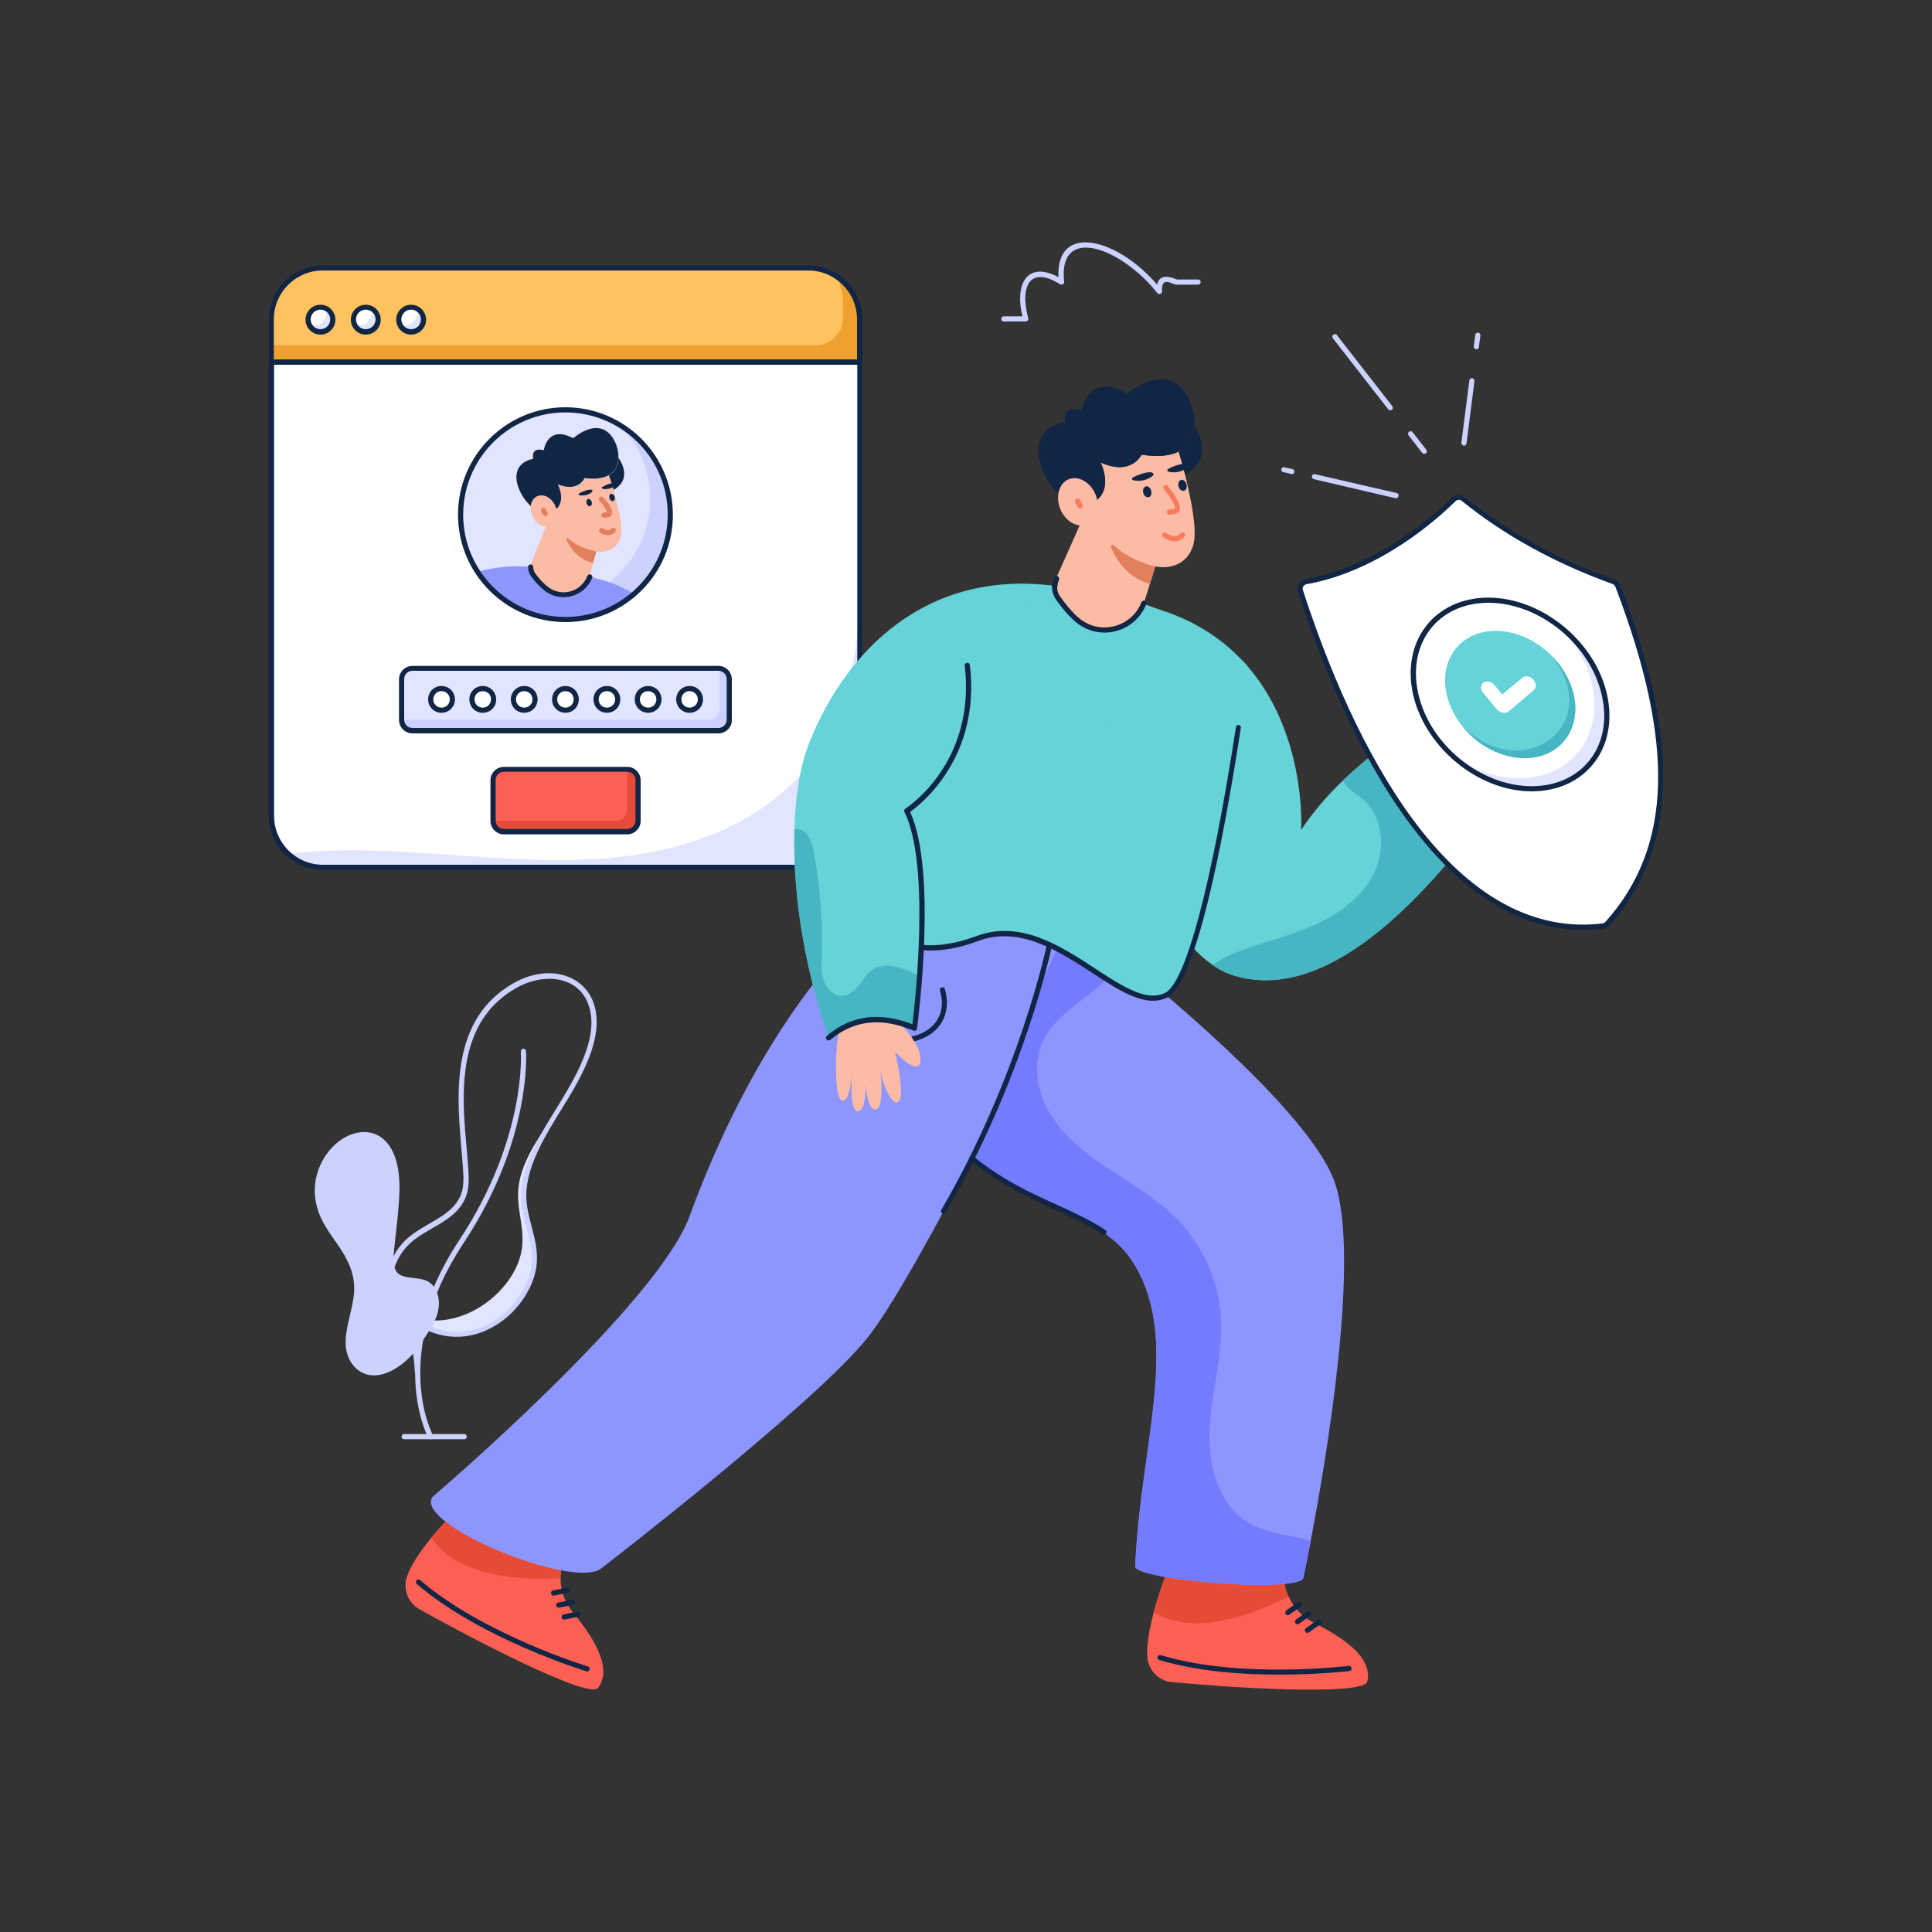 <svg xmlns="http://www.w3.org/2000/svg" enable-background="new 0 0 750 750" viewBox="0 0 750 750"><rect x="0" y="0" width="750" height="750" fill="#333333" stroke="none"/><path fill="#fc6054" d="M455.6,603.3c-2.9,7.2-5.7,15.2-7.7,22.5c-1.8,6.9-2.9,13.1-2.5,17.6c0.5,5.1,4.5,9.2,9.6,9.6        c21,2,74.4,5.6,75.8-0.3c2.3-9.9-11.2-17.9-20.7-22.7c-4.5-2.2-7.9-5.9-9.9-10.3c-1.1-2.4-1.8-5.1-1.9-7.8L455.6,603.3z" class="colorfc6054 svgShape"/><path fill="#e64b38" d="M455.6,603.3c-2.9,7.2-5.7,15.2-7.7,22.5c15.7,10,39.4,0.6,52.2-6c-1.1-2.4-1.8-5.1-1.9-7.8L455.6,603.3z        " class="colore64b38 svgShape"/><path fill="#112544" d="M496.5 650.1c-14.1 0-31.5-1.2-46.5-5.7-.5-.2-.8-.7-.7-1.2.2-.5.7-.8 1.2-.7 31 9.4 72.7 4.2 73.1 4.2.6-.1 1 .3 1.1.9.1.5-.3 1-.9 1.1C523.8 648.7 512.1 650.1 496.5 650.1zM503.7 630.5c-.3 0-.6-.1-.8-.4-.3-.4-.2-1.1.2-1.4l4.5-3.2c.4-.3 1.1-.2 1.4.2.3.4.2 1.1-.2 1.4C504.2 630.3 504.3 630.5 503.7 630.5zM506.7 633.5c-.3-.4-.2-1.1.2-1.4l4.5-3.2c.4-.3 1.1-.2 1.4.2.3.4.2 1.1-.2 1.4l-4.5 3.2C507.6 634 507 633.9 506.7 633.5zM499.1 626.6c-.3-.4-.2-1.1.2-1.4l4.5-3.2c.4-.3 1.1-.2 1.4.2.3.4.2 1.1-.2 1.4l-4.5 3.2C500.1 627.2 499.4 627.1 499.1 626.6z" class="color112544 svgShape"/><path fill="#fc6054" d="M183.6,579.6c-5.6,5.4-11.4,11.6-16.2,17.4c-4.5,5.5-8,10.8-9.4,15c-1.7,4.9,0.4,10.2,4.8,12.7        c18.4,10.3,65.8,35.3,69.4,30.5c6.1-8.1-3-21-9.7-29.1c-3.2-3.8-4.9-8.6-4.9-13.4c0-2.7,0.4-5.4,1.4-7.9L183.6,579.6z" class="colorfc6054 svgShape"/><path fill="#e64b38" d="M183.6,579.6c-5.6,5.4-11.4,11.6-16.2,17.4c10.3,15.5,35.8,16.5,50.2,15.7c0-2.7,0.4-5.4,1.4-7.9        L183.6,579.6z" class="colore64b38 svgShape"/><path fill="#112544" d="M227.7 648.8c-.4-.1-41-12.5-65.9-33.9-.4-.4-.5-1-.1-1.4.4-.4 1-.5 1.4-.1 24.6 21.1 64.7 33.4 65.1 33.5.5.2.8.7.7 1.2C228.7 648.7 228.2 649 227.7 648.8zM215.9 623.3c-.1-.5.2-1.1.8-1.2l5.4-1.1c.5-.1 1.1.2 1.2.8.1.5-.2 1.1-.8 1.2l-5.4 1.1C216.6 624.1 216 623.8 215.9 623.3zM218 627.9c-.1-.5.2-1.1.8-1.2l5.4-1.1c.5-.1 1.1.2 1.2.8s-.2 1.1-.8 1.2l-5.4 1.1C218.6 628.8 218.1 628.5 218 627.9zM213.9 618.6c-.1-.5.2-1.1.8-1.2l5.4-1.1c.5-.1 1.1.2 1.2.8.1.5-.2 1.1-.8 1.2l-5.4 1.1C214.5 619.5 214 619.1 213.9 618.6zM306.9 122.6h-10.1c-.6 0-1-.4-1-1s.4-1 1-1h10.1c.6 0 1 .4 1 1S307.4 122.6 306.9 122.6z" class="color112544 svgShape"/><path fill="#8d95ff" d="M508.8,598.2c-1.7,9-2.9,14.5-2.9,14.5c-3.3,5.8-65.2,0.6-65.2-4.6c1.9-47.1,18-88.3-0.8-118      c-12.3-19.5-37.6-19.8-62.7-40.4c-8.3,15.9-29.3,55.7-40.5,69.7c-20.8,25.9-103.1,89.3-103.1,89.3c-10,8.9-73.3-16.9-65.7-27.6      c0,0,87.1-74.3,99.8-109c19.8-54.1,48.3-97.8,78-120.9l55.8,8.6l22.8,3.5c0,0,4.2,3.2,10.8,8.5c22.9,18.4,74.8,62.4,83.2,87.6      C528,488.7,515,565.9,508.8,598.2z" class="color8d95ff svgShape"/><path fill="#757bff" d="M508.8,598.2c-1.7,9-2.9,14.5-2.9,14.5c-3.3,5.8-65.2,0.6-65.2-4.6c1.9-47.1,18-88.3-0.8-118      c-12.3-19.5-37.6-19.8-62.7-40.4c4.7,5.4,34.1-114.8,54.6-100.3c6.6,4.1,6.2,15.9,3.4,22.6c-0.2,0.6-0.5,1.1-0.8,1.6      c-3.5,6.2-9.4,10.7-15,15c-5.7,4.4-11.4,9-14.5,15.5c-4.5,9.4-2.1,21.1,3.7,29.8c5.8,8.7,14.4,15.1,23.2,20.8      s17.8,11.1,25.2,18.6c10.1,10.3,16.3,24.4,17,38.8c0.7,14.1-3.6,27.9-4.4,42c-0.8,14.1,3.1,30,15.2,37.1      c6.5,3.8,14.2,4.5,21.5,6.3C507.1,597.7,507.9,597.9,508.8,598.2z" class="color757bff svgShape"/><path fill="#112544" d="M346.9,404.2c0-0.6,0.4-1,1-1c15.2-0.6,19.7-9.8,17-18.7c-0.2-0.5,0.1-1.1,0.7-1.2c0.5-0.2,1.1,0.1,1.2,0.7      c3,10.2-2.4,20.6-18.8,21.2C347.3,405.2,346.9,404.8,346.9,404.2z" class="color112544 svgShape"/><path fill="#fcbba4" d="M345,394.2c4.8,2.7,13.4,11.9,12.2,18.1c-1.1,5.5-9.8-4.1-9.8-4.1s4.5,17.8,1.1,19.7      c-1.9,1.1-6.1-5.9-6.9-14.3c0,0,2.1,16.2-1.5,17c-4.4,1-4.3-15-4.3-15s1.4,15.5-2.7,15.8c-4,0.3-2.1-18.1-2.1-18.1      s-0.5,14.4-4,14c-2.9-0.4-2.6-15.2-2.2-20.3C325.1,401.1,327.6,384.5,345,394.2z" class="colorfcbba4 svgShape"/><path fill="#112544" d="M365.8,471.1c-0.5-0.3-0.6-0.9-0.4-1.4c30.4-52.1,40.9-102.6,41-103.1c0.1-0.5,0.6-0.9,1.2-0.8      c0.5,0.1,0.9,0.6,0.8,1.2c-0.1,0.5-10.7,51.3-41.3,103.7C366.9,471.2,366.3,471.4,365.8,471.1z" class="color112544 svgShape"/><path fill="#112544" d="M427.9,479.2c-5.4-3.7-11.7-6.6-18.5-9.7c-10.1-4.6-21.5-9.8-32.8-19.1c-0.4-0.3-0.5-1-0.1-1.4      c0.3-0.4,1-0.5,1.4-0.1c11.1,9.1,22.4,14.3,32.4,18.8c6.8,3.1,13.3,6.1,18.8,9.8c0.5,0.3,0.6,0.9,0.3,1.4      C429,479.4,428.4,479.5,427.9,479.2z" class="color112544 svgShape"/><path fill="#66d3d8" d="M338.5,357.4c0,0,1.4-41.6,14.5-62.2c0,0-10.7-73.7,57.3-67.8c49.9,4.3,73.9,31,73.9,31      s-15.5,120.3-31.5,127.9c-17.3,8.2-43.6-33.2-73.3-22C349.5,375.5,338.5,357.4,338.5,357.4z" class="color66d3d8 svgShape"/><path fill="#66d3d8" d="M588,300.5c-36.7,53.6-74.1,87.8-108,78.5c-3.2-0.9-6.3-2.3-9.1-4.3c-35.4-23.8-44.6-120.9-44.6-120.9      l21.1-18c62,17.6,57.7,86.4,57.7,86.4c4.6-7,10.2-13.4,16.1-19.1c20.1-19.4,43.9-30.5,43.9-30.5L588,300.5z" class="color66d3d8 svgShape"/><path fill="#47b6c3" d="M588,300.5c-36.7,53.6-74.1,87.8-108,78.5c-3.2-0.9-6.3-2.3-9.1-4.3c2.6-2.2,6-3.8,9.1-5      c9.8-3.8,20.2-6.2,29.8-10.4c9.6-4.3,18.8-10.7,23.5-20.1c4.7-9.4,3.7-22.2-4.3-29c-2.6-2.2-5.3-3.3-7.8-7.1      c20.1-19.4,43.9-30.5,43.9-30.5L588,300.5z" class="color47b6c3 svgShape"/><path fill="#ffffff" d="M624,358.6c-0.5,0.5-1.1,0.8-1.8,0.9c-48.8,5.7-89.9-45.6-117.3-130.1c-0.5-1.6,0.5-3.3,2.2-3.6      c28.6-5.1,51-25.6,57.3-31.9c1-1,2.6-1.1,3.8-0.2c16.6,13.5,36.1,24.2,58.3,32.2c0.8,0.3,1.4,0.9,1.7,1.6      C647.7,279,653.9,325.3,624,358.6z" class="colorfff svgShape"/><path fill="#ff987a" d="M449.4 184.5l.2-.1c.4-.2.7.3.3.5-.1 0-.1.1-.2.1C449.3 185.2 449 184.7 449.4 184.5zM449.7 184.7l.1.3L449.7 184.7zM441.2 186.3C441.2 186.3 441.2 186.3 441.2 186.3c-.4 0-.8-.1-1.2-.1-.2 0-.3-.3-.2-.5.1-.1.2-.1.3-.1.4 0 .8.1 1.2.1C441.6 185.7 441.6 186.3 441.2 186.3z" class="colorff987a svgShape"/><path fill="#ff987a" d="M441.2,186.3L441.2,186.3C441.2,186.3,441.2,186.3,441.2,186.3c-0.2,0-0.3-0.2-0.3-0.3      c0-0.2,0.2-0.3,0.3-0.3c1.1,0.1,1.7,0.1,1.9,0.1c0,0,0,0,0,0c0.4,0,0.4,0.6,0,0.6C442.6,186.4,441.9,186.4,441.2,186.3z" class="colorff987a svgShape"/><path fill="#ff987a" d="M443.4,186.4c-0.4,0-0.4-0.6,0-0.6c0.3,0,0.7,0,1,0c0.2,0,0.3,0.1,0.3,0.3c0,0.2-0.1,0.3-0.3,0.3      C444.1,186.3,443.7,186.4,443.4,186.4C443.4,186.4,443.4,186.4,443.4,186.4z" class="colorff987a svgShape"/><path fill="#fcbba4" d="M410.8,232.1c1.7,2.4,4.1,5.7,7.3,8.4c8.9,7.7,22.8,3.7,26.3-7.5l4.1-13.1c0,0,11,2.6,14.6-7.9      c1-2.9,0.8-8.1-0.2-14c-0.3-2.2-0.8-4.5-1.3-6.9c-1.1-5.4-2.6-11-4.1-15.8c-3.1,1.6-7.7,2.2-14.4,1.2c0,0-4,8.5-15.9,3      c0,0,6.4,12.7-5.3,16.7c-2.1,0.7-4.4,0.2-6.7-1c0.6,3.5,1.9,4.9,4.4,7.7l-9.7,21.8C409,227.1,409.3,229.9,410.8,232.1z" class="colorfcbba4 svgShape"/><path fill="#112544" d="M417.4,241.3c-3.3-2.9-5.9-6.3-7.5-8.6c-1.1-1.6-1.6-3.5-1.5-5.4c0-0.6,0.5-1,1.1-0.9c0.6,0,1,0.5,0.9,1.1      c-0.1,1.5,0.3,2.9,1.2,4.1c1.5,2.2,4,5.5,7.1,8.2c8.1,7,20.6,3.8,24.4-6c0.2-0.5,0.8-0.8,1.3-0.6c0.5,0.2,0.8,0.8,0.6,1.3      C440.7,245.5,426.7,249.3,417.4,241.3z" class="color112544 svgShape"/><path fill="#112544" d="M409.4 228.4c-.6 0-1-.5-.9-1.1.1-1.1.3-2.1.8-3.1.2-.5.8-.7 1.3-.5.5.2.7.8.5 1.3-.3.8-.5 1.6-.6 2.4C410.4 228 410 228.4 409.4 228.4zM462.2 156.4c2.6 6.4 4.4 23.8-19 20.1 0 0-4 8.5-15.9 3 0 0 6.4 12.7-5.3 16.7-11.6 3.9-31-28.5-8.5-32.2 0 0-1.6-7.2 6.4-4.8 0 0 2.6-15.1 17.6-6.4C437.5 152.8 454.8 138.2 462.2 156.4z" class="color112544 svgShape"/><path fill="#112544" d="M460.1 184.1c-.8-3-1.6-6-2.4-8.8 4.2-2.2 5.8-6.1 6.1-10C466.1 169.2 470.4 178.5 460.1 184.1zM443.8 191.3c.3 1.2 1.2 1.9 2.1 1.7.9-.2 1.3-1.3 1-2.5-.3-1.1-1.2-1.9-2.1-1.7C444 189.1 443.5 190.2 443.8 191.3zM457.5 188.8c.3 1.2 1.2 1.9 2.1 1.7.9-.2 1.3-1.3 1-2.5-.3-1.1-1.2-1.9-2.1-1.7C457.6 186.6 457.2 187.7 457.5 188.8zM439.9 185.3c-.8.5-.5 1.1.4 1.2 2.5.5 5.1-.2 7.1-1.7.7-.5.4-1.2-.4-1.4-.7-.2-1.6 0-2.2.1C443.1 183.9 441.4 184.5 439.9 185.3z" class="color112544 svgShape"/><path fill="#112544" d="M453.6,182c-0.7,0.4-0.6,1,0.4,1.2c2.5,0.5,5.1-0.2,7.1-1.7c0.7-0.5,0.4-1.2-0.4-1.4      c-0.7-0.2-1.6,0-2.2,0.1C456.9,180.5,455.2,181.1,453.6,182z" class="color112544 svgShape"/><path fill="#f97a5d" d="M451.6,208.5c-0.4-0.3-0.5-1-0.2-1.4c0.3-0.4,1-0.5,1.4-0.2c3.3,2.5,5.3,0.4,5.5,0.1      c0.4-0.4,1-0.5,1.4-0.1c0.4,0.4,0.5,1,0.1,1.4C458.1,210.4,454.8,211,451.6,208.5z" class="colorf97a5d svgShape"/><path fill="#e2805d" d="M448.5,219.9c0,0-8.6-1.6-16.2-8.2c-0.5-0.5-1.3,0.1-1,0.8c1.7,4.1,6,11.6,15.1,14.2L448.5,219.9z" class="colore2805d svgShape"/><path fill="#fcbba4" d="M411.1,196.1c1.3,5,5.7,8.5,9.7,7.8c4.1-0.7,6.3-5.4,5-10.4c-1.3-5-5.7-8.5-9.7-7.8      C412.1,186.3,409.8,191,411.1,196.1z" class="colorfcbba4 svgShape"/><path fill="#f97a5d" d="M418.4 196.9l-1-1.9c-.3-.5-.1-1.1.4-1.4.5-.3 1.1-.1 1.4.4l1 1.9c.3.5.1 1.1-.4 1.4C419.3 197.5 418.7 197.3 418.4 196.9zM452.9 198.8c0-.6.4-1 .9-1.1.1 0 2.2-.2 2.3-.3.4-1-2-4.8-4.3-7.5-.4-.4-.3-1.1.1-1.4.4-.4 1.1-.3 1.4.1 1.3 1.6 5.6 6.9 4.6 9.5-.2.4-.6 1.2-1.8 1.4-.8.1-1.5.2-2.2.3C453.4 199.8 452.9 199.3 452.9 198.8z" class="colorf97a5d svgShape"/><path fill="#112544" d="M503.9,229.7c-0.7-2.2,0.7-4.5,3-4.9c28.3-5.1,50.6-25.5,56.7-31.6c1.4-1.4,3.6-1.5,5.1-0.2      c16.2,13.2,35.7,24,58,32c1.1,0.4,1.9,1.2,2.3,2.2c10.9,28.7,16.4,52.4,16.6,72.7c0.3,24-6.6,43.5-20.9,59.4      c-0.6,0.7-1.5,1.1-2.4,1.2C561.1,367.7,522.9,288.3,503.9,229.7z M565,194.6c-6.3,6.2-28.9,27-57.8,32.2      c-1.1,0.2-1.8,1.3-1.4,2.3c18.7,57.7,56.3,136.4,116.2,129.4c0.7-0.1,1.1-0.5,1.2-0.6c26-29,27.2-69.1,3.9-130.1      c-0.2-0.5-0.6-0.9-1.1-1.1c-22.5-8.1-42.2-19-58.6-32.3C566.7,193.9,565.7,193.9,565,194.6z" class="color112544 svgShape"/><path fill="#ffffff" d="M333.7,140.6v176.1c0,11-8.9,20-20,20H125.3c-11,0-20-8.9-20-20V140.6H333.7z" class="colorfff svgShape"/><path fill="#e1e5ff" d="M332.4,249.5c0.6-4.2,1-8.3,1.3-12.5v79.7c0,11-8.9,20-20,20H125.3c-5.2,0-10-2-13.5-5.3       c45.4-5.2,92,7.5,137.3,0.1c23.7-3.9,47.3-13.9,62.6-32C323.6,285.5,329.9,267.5,332.4,249.5z" class="colore1e5ff svgShape"/><path fill="#ffc25e" d="M333.7,140.6V124c0-11-8.9-20-20-20H125.3c-11,0-20,8.9-20,20v16.6H333.7z" class="colorffc25e svgShape"/><path fill="#efa130" d="M333.7,124v16.6H105.4V134h211.3c5.8,0,10.5-4.7,10.5-10.5v-6.2c0-3.8-1.1-7.4-2.9-10.4       C329.9,110.5,333.7,116.8,333.7,124z" class="colorefa130 svgShape"/><path fill="#112544" d="M313.7,337.7H125.3c-11.6,0-21-9.4-21-21V140.6c0-0.6,0.4-1,1-1h228.3c0.6,0,1,0.4,1,1v176.1       C334.7,328.3,325.3,337.7,313.7,337.7z M106.4,141.6v175.1c0,10.5,8.5,19,19,19h188.4c10.5,0,19-8.5,19-19V141.6H106.4z" class="color112544 svgShape"/><path fill="#e1e5ff" d="M260.3,199.8c0,22.5-18.2,40.7-40.7,40.7c-22.5,0-40.7-18.2-40.7-40.7c0-22.5,18.2-40.7,40.7-40.7       C242,159.1,260.3,177.3,260.3,199.8z" class="colore1e5ff svgShape"/><path fill="#ccd2ff" d="M260.3,199.8c0,22.5-18.2,40.7-40.7,40.7c-11.2,0-21.4-4.5-28.8-11.9c6.1,3.7,13.3,5.8,20.9,5.8       c22.5,0,40.7-18.2,40.7-40.7c0-11.3-4.6-21.5-12-28.8C252.3,172,260.3,184.9,260.3,199.8z" class="colorccd2ff svgShape"/><path fill="#e1e5ff" d="M283.2,263.6v15.8c0,2.3-1.9,4.2-4.2,4.2H160.1c-2.3,0-4.2-1.9-4.2-4.2v-15.8c0-2.3,1.9-4.2,4.2-4.2h118.8       C281.3,259.4,283.2,261.3,283.2,263.6z" class="colore1e5ff svgShape"/><path fill="#ccd2ff" d="M283.2,263.6v15.8c0,2.4-1.9,4.2-4.2,4.2H160.1c-2.3,0-4.2-1.9-4.2-4.2c0.2,0,0.3,0,0.5,0h118.8       c2.3,0,4.2-1.9,4.2-4.2v-15.8C281.6,259.7,283.2,261.5,283.2,263.6z" class="colorccd2ff svgShape"/><path fill="#112544" d="M333.7,141.6H105.4c-0.6,0-1-0.4-1-1V124c0-11.6,9.4-21,21-21h188.4c11.6,0,21,9.4,21,21v16.6       C334.7,141.1,334.3,141.6,333.7,141.6z M106.4,139.6h226.3V124c0-10.5-8.5-19-19-19H125.3c-10.5,0-19,8.5-19,19V139.6z" class="color112544 svgShape"/><circle cx="124.4" cy="124" r="4.8" fill="#ffffff" class="colorfff svgShape"/><circle cx="142" cy="124" r="4.8" fill="#ffffff" class="colorfff svgShape"/><circle cx="159.6" cy="124" r="4.8" fill="#ffffff" class="colorfff svgShape"/><path fill="#e1e5ff" d="M129.2 124c0 2.7-2.2 4.8-4.8 4.8-2 0-3.7-1.2-4.4-2.9 3.9 1.7 8-2.4 6.3-6.4C128 120.3 129.2 122 129.2 124zM146.8 124c0 2.7-2.2 4.8-4.8 4.8-2 0-3.7-1.2-4.4-2.9 4.1 1.7 8-2.5 6.3-6.4C145.6 120.3 146.8 122 146.8 124zM164.4 124c0 2.7-2.2 4.8-4.8 4.8-2 0-3.7-1.2-4.4-2.9 3.9 1.7 8.1-2.4 6.3-6.4C163.2 120.3 164.4 122 164.4 124z" class="colore1e5ff svgShape"/><path fill="#112544" d="M124.4 129.9c-3.2 0-5.8-2.6-5.8-5.8s2.6-5.8 5.8-5.8c3.2 0 5.8 2.6 5.8 5.8S127.6 129.9 124.4 129.9zM124.4 120.2c-2.1 0-3.8 1.7-3.8 3.8s1.7 3.8 3.8 3.8c2.1 0 3.8-1.7 3.8-3.8S126.5 120.2 124.4 120.2zM142 129.9c-3.2 0-5.8-2.6-5.8-5.8s2.6-5.8 5.8-5.8c3.2 0 5.8 2.6 5.8 5.8S145.2 129.9 142 129.9zM142 120.2c-2.1 0-3.8 1.7-3.8 3.8s1.7 3.8 3.8 3.8c2.1 0 3.8-1.7 3.8-3.8S144.1 120.2 142 120.2zM159.6 129.9c-3.2 0-5.8-2.6-5.8-5.8s2.6-5.8 5.8-5.8c3.2 0 5.8 2.6 5.8 5.8S162.8 129.9 159.6 129.9zM159.6 120.2c-2.1 0-3.8 1.7-3.8 3.8s1.7 3.8 3.8 3.8c2.1 0 3.8-1.7 3.8-3.8S161.7 120.2 159.6 120.2z" class="color112544 svgShape"/><path fill="#fc6054" d="M247.7,302.8v15.8c0,2.3-1.9,4.2-4.2,4.2h-47.9c-2.3,0-4.2-1.9-4.2-4.2v-15.8c0-2.3,1.9-4.2,4.2-4.2h47.9       C245.8,298.6,247.7,300.5,247.7,302.8z" class="colorfc6054 svgShape"/><path fill="#e64b38" d="M247.7,302.8v15.8c0,2.4-1.9,4.2-4.2,4.2h-47.9c-2.3,0-4.2-1.9-4.2-4.2v0c0,0,0,0,0,0h47.9       c2.3,0,4.2-1.9,4.2-4.2v-15.8C245.9,298.6,247.7,300.5,247.7,302.8z" class="colore64b38 svgShape"/><path fill="#112544" d="M278.9,284.7H160.1c-2.9,0-5.2-2.4-5.2-5.2v-15.8c0-2.9,2.4-5.2,5.2-5.2h118.8c2.9,0,5.2,2.4,5.2,5.2v15.8       C284.2,282.3,281.8,284.7,278.9,284.7z M160.1,260.4c-1.8,0-3.2,1.5-3.2,3.2v15.8c0,1.8,1.5,3.2,3.2,3.2h118.8       c1.8,0,3.2-1.5,3.2-3.2v-15.8c0-1.8-1.5-3.2-3.2-3.2H160.1z" class="color112544 svgShape"/><path fill="#ffffff" d="M175.6,271.5c0,2.3-1.9,4.2-4.2,4.2c-2.3,0-4.2-1.9-4.2-4.2c0-2.3,1.9-4.2,4.2-4.2         C173.7,267.3,175.6,269.2,175.6,271.5z" class="colorfff svgShape"/><path fill="#112544" d="M171.4,276.7c-2.9,0-5.2-2.3-5.2-5.2c0-2.9,2.3-5.2,5.2-5.2c2.9,0,5.2,2.3,5.2,5.2         C176.6,274.4,174.3,276.7,171.4,276.7z M171.4,268.3c-1.8,0-3.2,1.4-3.2,3.2c0,1.8,1.4,3.2,3.2,3.2c1.8,0,3.2-1.4,3.2-3.2         C174.6,269.7,173.2,268.3,171.4,268.3z" class="color112544 svgShape"/><path fill="#ffffff" d="M191.7,271.5c0,2.3-1.9,4.2-4.2,4.2c-2.3,0-4.2-1.9-4.2-4.2c0-2.3,1.9-4.2,4.2-4.2         C189.8,267.3,191.7,269.2,191.7,271.5z" class="colorfff svgShape"/><path fill="#112544" d="M187.4,276.7c-2.9,0-5.2-2.3-5.2-5.2c0-2.9,2.3-5.2,5.2-5.2c2.9,0,5.2,2.3,5.2,5.2         C192.7,274.4,190.3,276.7,187.4,276.7z M187.4,268.3c-1.8,0-3.2,1.4-3.2,3.2c0,1.8,1.4,3.2,3.2,3.2c1.8,0,3.2-1.4,3.2-3.2         C190.7,269.7,189.2,268.3,187.4,268.3z" class="color112544 svgShape"/><path fill="#ffffff" d="M207.7,271.5c0,2.3-1.9,4.2-4.2,4.2c-2.3,0-4.2-1.9-4.2-4.2c0-2.3,1.9-4.2,4.2-4.2         C205.8,267.3,207.7,269.2,207.7,271.5z" class="colorfff svgShape"/><path fill="#112544" d="M203.5,276.7c-2.9,0-5.2-2.3-5.2-5.2c0-2.9,2.3-5.2,5.2-5.2c2.9,0,5.2,2.3,5.2,5.2         C208.7,274.4,206.4,276.7,203.5,276.7z M203.5,268.3c-1.8,0-3.2,1.4-3.2,3.2c0,1.8,1.4,3.2,3.2,3.2c1.8,0,3.2-1.4,3.2-3.2         C206.7,269.7,205.3,268.3,203.5,268.3z" class="color112544 svgShape"/><path fill="#ffffff" d="M223.7,271.5c0,2.3-1.9,4.2-4.2,4.2c-2.3,0-4.2-1.9-4.2-4.2c0-2.3,1.9-4.2,4.2-4.2         C221.9,267.3,223.7,269.2,223.7,271.5z" class="colorfff svgShape"/><path fill="#112544" d="M219.5,276.7c-2.9,0-5.2-2.3-5.2-5.2c0-2.9,2.3-5.2,5.2-5.2c2.9,0,5.2,2.3,5.2,5.2         C224.7,274.4,222.4,276.7,219.5,276.7z M219.5,268.3c-1.8,0-3.2,1.4-3.2,3.2c0,1.8,1.4,3.2,3.2,3.2c1.8,0,3.2-1.4,3.2-3.2         C222.7,269.7,221.3,268.3,219.5,268.3z" class="color112544 svgShape"/><path fill="#ffffff" d="M239.8,271.5c0,2.3-1.9,4.2-4.2,4.2c-2.3,0-4.2-1.9-4.2-4.2c0-2.3,1.9-4.2,4.2-4.2         C237.9,267.3,239.8,269.2,239.8,271.5z" class="colorfff svgShape"/><path fill="#112544" d="M235.6,276.7c-2.9,0-5.2-2.3-5.2-5.2c0-2.9,2.3-5.2,5.2-5.2c2.9,0,5.2,2.3,5.2,5.2         C240.8,274.4,238.5,276.7,235.6,276.7z M235.6,268.3c-1.8,0-3.2,1.4-3.2,3.2c0,1.8,1.4,3.2,3.2,3.2c1.8,0,3.2-1.4,3.2-3.2         C238.8,269.7,237.4,268.3,235.6,268.3z" class="color112544 svgShape"/><path fill="#ffffff" d="M255.8,271.5c0,2.3-1.9,4.2-4.2,4.2c-2.3,0-4.2-1.9-4.2-4.2c0-2.3,1.9-4.2,4.2-4.2         C254,267.3,255.8,269.2,255.8,271.5z" class="colorfff svgShape"/><path fill="#112544" d="M251.6,276.7c-2.9,0-5.2-2.3-5.2-5.2c0-2.9,2.3-5.2,5.2-5.2c2.9,0,5.2,2.3,5.2,5.2         C256.8,274.4,254.5,276.7,251.6,276.7z M251.6,268.3c-1.8,0-3.2,1.4-3.2,3.2c0,1.8,1.4,3.2,3.2,3.2c1.8,0,3.2-1.4,3.2-3.2         C254.8,269.7,253.4,268.3,251.6,268.3z" class="color112544 svgShape"/><g fill="#000000" class="color000 svgShape"><path fill="#ffffff" d="M271.9,271.5c0,2.3-1.9,4.2-4.2,4.2c-2.3,0-4.2-1.9-4.2-4.2c0-2.3,1.9-4.2,4.2-4.2         C270,267.3,271.9,269.2,271.9,271.5z" class="colorfff svgShape"/><path fill="#112544" d="M267.7,276.7c-2.9,0-5.2-2.3-5.2-5.2c0-2.9,2.3-5.2,5.2-5.2c2.9,0,5.2,2.3,5.2,5.2         C272.9,274.4,270.6,276.7,267.7,276.7z M267.7,268.3c-1.8,0-3.2,1.4-3.2,3.2c0,1.8,1.4,3.2,3.2,3.2c1.8,0,3.2-1.4,3.2-3.2         C270.9,269.7,269.4,268.3,267.7,268.3z" class="color112544 svgShape"/></g><g fill="#000000" class="color000 svgShape"><path fill="#112544" d="M243.5,323.9h-47.9c-2.9,0-5.2-2.4-5.2-5.2v-15.8c0-2.9,2.4-5.2,5.2-5.2h47.9c2.9,0,5.2,2.4,5.2,5.2v15.8       C248.7,321.5,246.4,323.9,243.5,323.9z M195.6,299.6c-1.8,0-3.2,1.5-3.2,3.2v15.8c0,1.8,1.5,3.2,3.2,3.2h47.9       c1.8,0,3.2-1.5,3.2-3.2v-15.8c0-1.8-1.5-3.2-3.2-3.2H195.6z" class="color112544 svgShape"/></g><g fill="#000000" class="color000 svgShape"><path fill="#8d95ff" d="M246.2,230.6c-18.6,16.2-47.3,12.2-60.8-8.6c6.2-1.8,13-2.5,20.6-2l0,0c0.2,0,0.4,0,0.5,0        c9.7,0.4,17.9,2.2,24.7,4.5c0,0,0,0,0,0C237.1,225.9,242,228,246.2,230.6z" class="color8d95ff svgShape"/><path fill="#ff987a" d="M231 191.1c-.1-.1 0-.3.1-.4l.1-.1c.1-.1.3 0 .4.1l0 0c.1.1.1.2.1.2C231.6 191.2 231.1 191.4 231 191.1zM231.4 190.9l.1.3L231.4 190.9zM225.8 192.2C225.8 192.2 225.8 192.2 225.8 192.2L225.8 192.2 225.8 192.2c-.3 0-.5 0-.8 0-.2 0-.3-.2-.2-.4.1-.1.2-.2.3-.2.3 0 .5 0 .8 0C226.2 191.7 226.2 192.2 225.8 192.2z" class="colorff987a svgShape"/><path fill="#ff987a" d="M226.3,192.3c-0.3,0-0.4,0-0.5,0h0c-0.2,0-0.3-0.1-0.3-0.3c0-0.2,0.1-0.3,0.3-0.3h0l0,0l0,0        c0.4,0,0.9,0,1.3,0c0.4,0,0.4,0.6,0,0.6C226.8,192.2,226.6,192.3,226.3,192.3z" class="colorff987a svgShape"/><path fill="#ff987a" d="M227.3,192.2c-0.4,0-0.4-0.6,0-0.6c0.2,0,0.4,0,0.7-0.1c0.2,0,0.3,0.1,0.3,0.3c0,0.2-0.1,0.3-0.3,0.3        C227.7,192.2,227.5,192.2,227.3,192.2C227.3,192.2,227.3,192.2,227.3,192.2z" class="colorff987a svgShape"/><path fill="#fcbba4" d="M207,223.1c1.2,1.6,2.9,3.6,5,5.3c6.1,4.8,15.1,1.9,17.1-5.6l2.4-8.7c0,0,7.3,1.4,9.4-5.6        c0.6-2,0.3-5.4-0.5-9.2c-0.3-1.4-0.6-3-1-4.5c-0.9-3.5-2-7.1-3.1-10.3c-2,1.1-5,1.7-9.4,1.2c0,0-2.4,5.7-10.4,2.4        c0,0,4.5,8.2-3,11.1c-1.3,0.5-2.9,0.3-4.4-0.5c0.5,2.3,1.4,3.2,3.1,4.9l-5.8,14.6C205.7,219.8,205.9,221.7,207,223.1z" class="colorfcbba4 svgShape"/><path fill="#112544" d="M211.4 229.3c-1.8-1.5-3.6-3.3-5.2-5.5-.8-1.1-1.2-2.4-1.2-3.7 0-.6.5-1 1-1 .6 0 1 .5 1 1 0 .9.3 1.8.8 2.5 1 1.4 2.7 3.5 4.9 5.2 5.3 4.2 13 1.9 15.3-4.2.2-.5.8-.8 1.3-.6.5.2.8.8.6 1.3C227.1 231.5 217.8 234.3 211.4 229.3zM238.9 171.9c1.9 4.1 3.5 15.6-12 13.7 0 0-2.4 5.7-10.4 2.4 0 0 4.5 8.2-3 11.1s-21.2-17.9-6.5-21c0 0-1.2-4.7 4.1-3.3 0 0 1.3-10 11.4-4.7C222.5 170.2 233.5 160.1 238.9 171.9z" class="color112544 svgShape"/><path fill="#112544" d="M238.2 190.2c-.6-2-1.2-3.9-1.8-5.7 2.7-1.5 3.7-4.2 3.7-6.8C241.8 180.2 244.9 186.3 238.2 190.2zM227.7 195.4c.2.8.9 1.2 1.4 1.1.6-.2.8-.9.6-1.7-.2-.7-.9-1.2-1.4-1.1C227.7 193.9 227.5 194.6 227.7 195.4zM236.6 193.4c.2.8.9 1.2 1.4 1.1.6-.2.8-.9.6-1.7-.2-.7-.9-1.2-1.4-1.1C236.6 191.9 236.4 192.6 236.6 193.4zM224.9 191.5c-.5.3-.4.7.3.8 1.6.2 3.4-.2 4.6-1.3.4-.4.2-.8-.3-.9-.4-.1-1 .1-1.4.1C227 190.5 225.9 190.9 224.9 191.5z" class="color112544 svgShape"/><path fill="#112544" d="M233.9,189c-0.5,0.3-0.4,0.7,0.3,0.8c1.6,0.2,3.4-0.2,4.6-1.3c0.4-0.4,0.2-0.8-0.3-0.9        c-0.4-0.1-1,0.1-1.4,0.1C236,187.9,234.9,188.4,233.9,189z" class="color112544 svgShape"/><path fill="#e2805d" d="M233 206.8c-.5-.3-.6-.9-.2-1.4.3-.5.9-.6 1.4-.2 2 1.4 3 .2 3.1 0 .3-.4 1-.5 1.4-.2.4.3.5 1 .2 1.4C237.7 207.9 235.4 208.4 233 206.8zM231.5 214.1c0 0-5.7-.8-10.9-5-.4-.3-.9.1-.7.5 1.2 2.6 4.2 7.5 10.3 8.9L231.5 214.1z" class="colore2805d svgShape"/><path fill="#fcbba4" d="M206.3,199.4c1,3.3,3.9,5.5,6.6,4.9c2.7-0.6,4-3.7,3-7c-1-3.3-3.9-5.5-6.6-4.9        C206.7,192.9,205.3,196.1,206.3,199.4z" class="colorfcbba4 svgShape"/><path fill="#e2805d" d="M210.8 199.9l-.7-1.2c-.3-.5-.1-1.1.3-1.4.5-.3 1.1-.1 1.4.3l.7 1.2c.3.5.1 1.1-.3 1.4C211.7 200.5 211.1 200.3 210.8 199.9zM233.5 200.1c-.1-.5.3-1 .9-1.1.4 0 .8-.1 1.2-.2-.1-.8-1.4-2.7-2.9-4.4-.4-.4-.3-1 .1-1.4.4-.4 1-.3 1.4.1 1.2 1.3 4 4.6 3.4 6.5-.1.4-.5 1-1.4 1.2-.5.1-1 .2-1.5.2C234.1 201 233.6 200.7 233.5 200.1z" class="colore2805d svgShape"/></g><g fill="#000000" class="color000 svgShape"><path fill="#112544" d="M219.5,241.5c-23,0-41.7-18.7-41.7-41.7c0-23,18.7-41.7,41.7-41.7c23,0,41.7,18.7,41.7,41.7       C261.3,222.8,242.5,241.5,219.5,241.5z M219.5,160.1c-21.9,0-39.7,17.8-39.7,39.7c0,21.9,17.8,39.7,39.7,39.7       c21.9,0,39.7-17.8,39.7-39.7C259.3,177.9,241.4,160.1,219.5,160.1z" class="color112544 svgShape"/></g><g fill="#000000" class="color000 svgShape"><path fill="#112544" d="M424.2,377.8c-13.4-8.7-28.5-18.5-44.5-12.5c-8,3-15.4,4.2-22.1,3.5c-0.5-0.1-1-0.5-0.9-1.1      c0.1-0.5,0.5-0.9,1.1-0.9c6.3,0.6,13.4-0.5,21.2-3.4c17-6.4,32.6,3.7,46.3,12.7c10.6,6.9,19.7,12.8,26.9,9.4      c8-3.8,18.1-41.5,27.6-103.3c0.1-0.5,0.6-0.9,1.1-0.8c0.5,0.1,0.9,0.6,0.8,1.1c-6.9,44.9-17.5,99.4-28.7,104.8      C444.2,391.5,433.2,383.6,424.2,377.8z" class="color112544 svgShape"/></g><g fill="#000000" class="color000 svgShape"><path fill="#66d3d8" d="M375.5,258.3c4.6,39.1-23.5,56.5-23.5,56.5c7.1,14.2,6.4,43.9,5,64c-0.9,11.8-2,20.2-2,20.2      c-13.3-5.6-24.2-3.9-33.3,3.8c-10.8-31.3-13.9-59.6-13.3-81c0.4-13.9,2.5-24.8,5.1-31.8c12.2-32.3,41.8-68.6,94-62.8      L375.5,258.3z" class="color66d3d8 svgShape"/></g><g fill="#000000" class="color000 svgShape"><path fill="#47b6c3" d="M357,378.9c-0.9,11.8-2,20.2-2,20.2c-13.3-5.6-24.2-3.9-33.3,3.8c-10.8-31.3-13.9-59.6-13.3-81      c0.7-0.1,1.4-0.1,2.1,0.1c3.3,0.9,4.5,4.7,5.2,8c2.7,13.6,3.8,27.4,3.3,41.2c-0.1,3.3-0.3,6.8,0.9,9.9c1.2,3.1,4.2,5.8,7.5,5.5      c5.3-0.6,7.2-7.6,11.7-10.4c3.1-1.9,7.1-1.6,10.6-0.4C352.2,376.6,354.5,377.8,357,378.9z" class="color47b6c3 svgShape"/></g><g fill="#000000" class="color000 svgShape"><path fill="#112544" d="M321.7,403.9c-0.3,0-0.6-0.1-0.8-0.4c-0.4-0.4-0.3-1.1,0.1-1.4c9.4-8,20.5-9.4,33.2-4.5      c1.1-9,7-62.2-3.1-82.4c-0.2-0.5-0.1-1,0.4-1.3c0.3-0.2,27.5-17.6,23-55.5c-0.1-0.5,0.3-1,0.9-1.1c0.6-0.1,1,0.3,1.1,0.9      c4.2,35.6-18.7,53.8-23.2,57c10.7,23.1,3,81.5,2.7,84.1c0,0.3-0.2,0.6-0.5,0.7c-0.3,0.2-0.6,0.2-0.9,0.1      c-12.5-5.3-23.1-4.1-32.3,3.6C322.1,403.8,321.9,403.9,321.7,403.9z" class="color112544 svgShape"/></g><g fill="#000000" class="color000 svgShape"><path fill="#e1e5ff" d="M622.8,269.6c4.7,20.2-8,36.6-28.2,36.6c-11.5,0-23-5.3-31.6-13.6c7.9,5.9,17.3,9.5,26.8,9.5       c20.2,0,32.8-16.4,28.2-36.6c-2-8.7-6.9-16.7-13.4-23C613.5,249.2,620.3,258.8,622.8,269.6z" class="colore1e5ff svgShape"/><path fill="#112544" d="M594.6,307.2c-20.6,0-41.2-16.8-46-37.4c-4.8-21,8.4-37.8,29.2-37.8c20.6,0,41.3,16.8,46,37.4l0,0       C628.6,290.4,615.4,307.2,594.6,307.2z M577.8,234c-19.5,0-31.7,15.7-27.2,35.4c4.5,19.8,24.3,35.8,44,35.8       c19.5,0,31.8-15.6,27.2-35.4C617.3,250,597.5,234,577.8,234z" class="color112544 svgShape"/><path fill="#66d3d8" d="M610.9,269.6c3.1,13.6-5.4,24.7-19,24.7s-27.2-11-30.3-24.7c-3.1-13.6,5.4-24.7,19-24.7       C594.2,244.9,607.7,255.9,610.9,269.6z" class="color66d3d8 svgShape"/><path fill="#47b6c3" d="M610.9,269.6c3.1,13.6-5.4,24.7-19,24.7c-9.2,0-18.4-5-24.3-12.5c23.6,23.4,55.9-0.5,34.7-27.3       C606.4,258.6,609.6,263.9,610.9,269.6z" class="color47b6c3 svgShape"/><path fill="#ffffff" d="M581,275.3l-5.2-6.3c-1.2-1.4-1.1-3.2,0.1-4c1.2-0.8,3.1-0.4,4.3,1l3,3.6l7.8-6.5c1.1-0.9,3-0.6,4.2,0.7        c1.2,1.3,1.3,3.1,0.2,4.1l-9.9,8.4C584.2,277.2,582.1,276.6,581,275.3z" class="colorfff svgShape"/></g><g fill="#000000" class="color000 svgShape"><path fill="#ccd2ff" d="M538.9 158.9l-21.5-27.6c-.3-.4-.3-1.1.2-1.4.4-.3 1.1-.3 1.4.2l21.5 27.6c.3.4.3 1.1-.2 1.4C539.9 159.4 539.3 159.3 538.9 158.9zM552.1 175.8l-5.3-6.8c-.3-.4-.3-1.1.2-1.4.4-.3 1.1-.3 1.4.2l5.3 6.8c.3.4.3 1.1-.2 1.4C553.1 176.3 552.4 176.2 552.1 175.8zM501.3 184l-3.1-.7c-.5-.1-.9-.7-.8-1.2.1-.5.7-.9 1.2-.7l3.1.7c.5.1.9.7.8 1.2C502.4 183.8 501.8 184.2 501.3 184zM541.7 193.4L510 186c-.5-.1-.9-.7-.7-1.2.1-.5.7-.9 1.2-.7l31.7 7.3c.5.1.9.7.7 1.2C542.8 193.2 542.2 193.5 541.7 193.4zM573 135.6c-.5-.1-.9-.6-.9-1.1l.6-4.5c.1-.5.6-.9 1.1-.9.5.1.9.6.9 1.1l-.6 4.5C574.1 135.3 573.6 135.7 573 135.6zM568.2 173c-.5-.1-.9-.6-.9-1.1l3.1-24.2c.1-.5.6-.9 1.1-.9.5.1.9.6.9 1.1l-3.1 24.2C569.2 172.7 568.7 173.1 568.2 173z" class="colorccd2ff svgShape"/></g><g fill="#000000" class="color000 svgShape"><path fill="#e1e5ff" d="M203.4,464.3c0,9.5,5.1,17.3,4,27c-1,9-7.9,18.6-16.8,23.4c-10.9,5.8-22.9,3.5-29.8-2.8       c-0.4-0.4-0.9-0.8-1.3-1.2c17.2,7.3,38.8-7.4,42.7-23.9c2.2-9.3-2-16.9-0.9-26.1c1.2-10.5,9.3-21.6,15.5-29.9       C215.1,433.6,203.4,452.7,203.4,464.3z" class="colore1e5ff svgShape"/><path fill="#ccd2ff" d="M160.1,512.6c-4-3.7-9-7-9.8-13.2c-0.9-6.3,2.4-13.8,8-18.8l0.7,0.8l-0.7-0.8c6.6-5.7,15.9-8.1,19.8-15.1       c3-5.3,1.6-10.3,0.5-26.1c-1.8-22.1-0.5-45.6,20.7-57.7c13.7-7.8,27.3-3.2,31.1,7.6c4.8,13.5-5.6,30.3-12.6,41.6       c-6,9.7-13.5,21.8-13.5,33.2c0,9.3,5.1,17.2,4,27.1c-1.1,9.3-8.2,19.3-17.3,24.1C180.2,521.4,167.6,519.4,160.1,512.6z        M200.3,383.6c-20.3,11.6-21.5,34.2-19.7,55.8c1.3,16.2,2.5,21.6-0.7,27.2c-4.2,7.6-13.9,10.1-20.2,15.6       c-5.1,4.4-8.1,11.4-7.4,17c0.7,5.3,5.4,8.5,9.2,12c6,5.5,17.5,8.6,28.6,2.6c8.6-4.6,15.2-13.9,16.2-22.6c1.1-9.4-4-17.3-4-26.9       c0-11.9,7.6-24.2,13.8-34.2c6.5-10.6,16.9-27.1,12.4-39.9C224.7,379,211.3,377.3,200.3,383.6z" class="colorccd2ff svgShape"/><path fill="#ccd2ff" d="M167.2,558.7c-0.4,0-0.7-0.2-0.9-0.5c-0.2-0.3-17.3-32.4,12-76.8c26.2-39.6,23.9-72.9,23.9-73.2       c0-0.6,0.4-1,0.9-1.1c0.6,0,1,0.4,1.1,0.9c0,0.3,2.4,34.3-24.2,74.5c-28.7,43.4-12.1,74.4-11.9,74.7       C168.4,557.9,168,558.7,167.2,558.7z" class="colorccd2ff svgShape"/><path fill="#ccd2ff" d="M165.4,497.7c-3.9-1.8-9.8-0.2-12.2-4c-1.3-2.2-1.1-5.5-0.7-8.7c1.6-15,2.9-24.3,1.3-32.3       c-5.7-27.9-40.5-5.2-28.7,20.1c2.2,4.7,5.5,8.5,8.2,12.8c2.7,4.3,4.9,9.4,4.7,15.4c-0.3,6.9-3.7,14.5-3.3,21.2       c0.4,6.2,4.5,10.8,9.9,11.1c6.7,0.4,14.3-5.7,18.8-12.8c2.5-3.9,5.7-8.1,6.3-12.6C170.4,503.4,168.7,499.2,165.4,497.7z" class="colorccd2ff svgShape"/><path fill="#ccd2ff" d="M144.6,533.9c-5.7-0.3-9.9-5.1-10.4-11.6c-0.4-6.8,3-14.4,3.3-21.3c0.2-5-1.3-9.8-4.6-15.1       c-2.7-4.3-5.9-8.1-8.2-12.9c-1.9-4-3.6-10.2-1.6-17.3c5.1-17.6,26.8-24.1,31.2-3.1c1.7,8.1,0.3,17.4-1.3,32.4       c-0.3,2.6-0.6,6.2,0.7,8.3c1.3,2.2,4,2.5,6.7,2.8c1.8,0.2,3.6,0.4,5.2,1.1l0,0c3.5,1.6,5.4,6,4.6,10.9       c-0.7,4.7-3.9,8.9-6.4,12.8C159.8,527.3,152,534.3,144.6,533.9z M131.6,444.5c-3.4,2.9-6.2,7.2-7.5,11.5       c-2,6.8-0.3,12.8,1.5,16.6c2.2,4.7,5.4,8.5,8.1,12.8c3.4,5.5,4.9,10.5,4.7,15.7c-0.3,6.8-3.7,14.7-3.3,21.2       c0.4,6,4.3,10.4,9.4,10.6c6.9,0.4,14.4-6.2,18.4-12.5c2.5-3.9,5.6-8,6.3-12.4c0.6-4.4-1-8.4-4.1-9.8l0,0       c-1.4-0.7-3.2-0.8-4.9-1c-2.9-0.3-5.9-0.6-7.5-3.2c-1.4-2.3-1.2-5.4-0.8-9c1.5-14.6,3-24.1,1.3-32.1       C150.7,440.2,140.6,436.9,131.6,444.5z" class="colorccd2ff svgShape"/><path fill="#ccd2ff" d="M161 532.2c-.4-10.2-3.4-19-9.1-26.3-15.7-20.1-13.3-46-13.2-46.2.1-.5.6-.9 1.1-.9.5.1.9.5.9 1.1 0 .3-2.4 25.4 12.8 44.8 5.9 7.6 9.1 16.8 9.5 27.5 0 .6-.4 1-1 1C161.5 533.2 161 532.8 161 532.2zM180.2 558.7h-23.3c-.6 0-1-.4-1-1s.4-1 1-1h23.3c.6 0 1 .4 1 1S180.7 558.7 180.2 558.7z" class="colorccd2ff svgShape"/></g><g fill="#000000" class="color000 svgShape"><path fill="#ccd2ff" d="M398.2,124.8h-8.5c-0.6,0-1-0.4-1-1s0.4-1,1-1h7.2c-3.2-13.5,2.5-21.4,14-15.2c-1-21.3,22.8-15.2,38.3,2.9     c0.8-3.8,4.1-3.5,7.7-2h8.2c0.6,0,1,0.4,1,1s-0.4,1-1,1h-8.4c-1.7,0-5.9-3.7-5.6,2.6c0,1-1.2,1.4-1.8,0.7     c-14.1-17.8-38.7-26.8-36.2-4.4c0.1,0.8-0.8,1.4-1.5,1c-11.5-7.3-15.9,0.2-12.4,13.3C399.3,124.2,398.8,124.8,398.2,124.8z" class="colorccd2ff svgShape"/></g></svg>